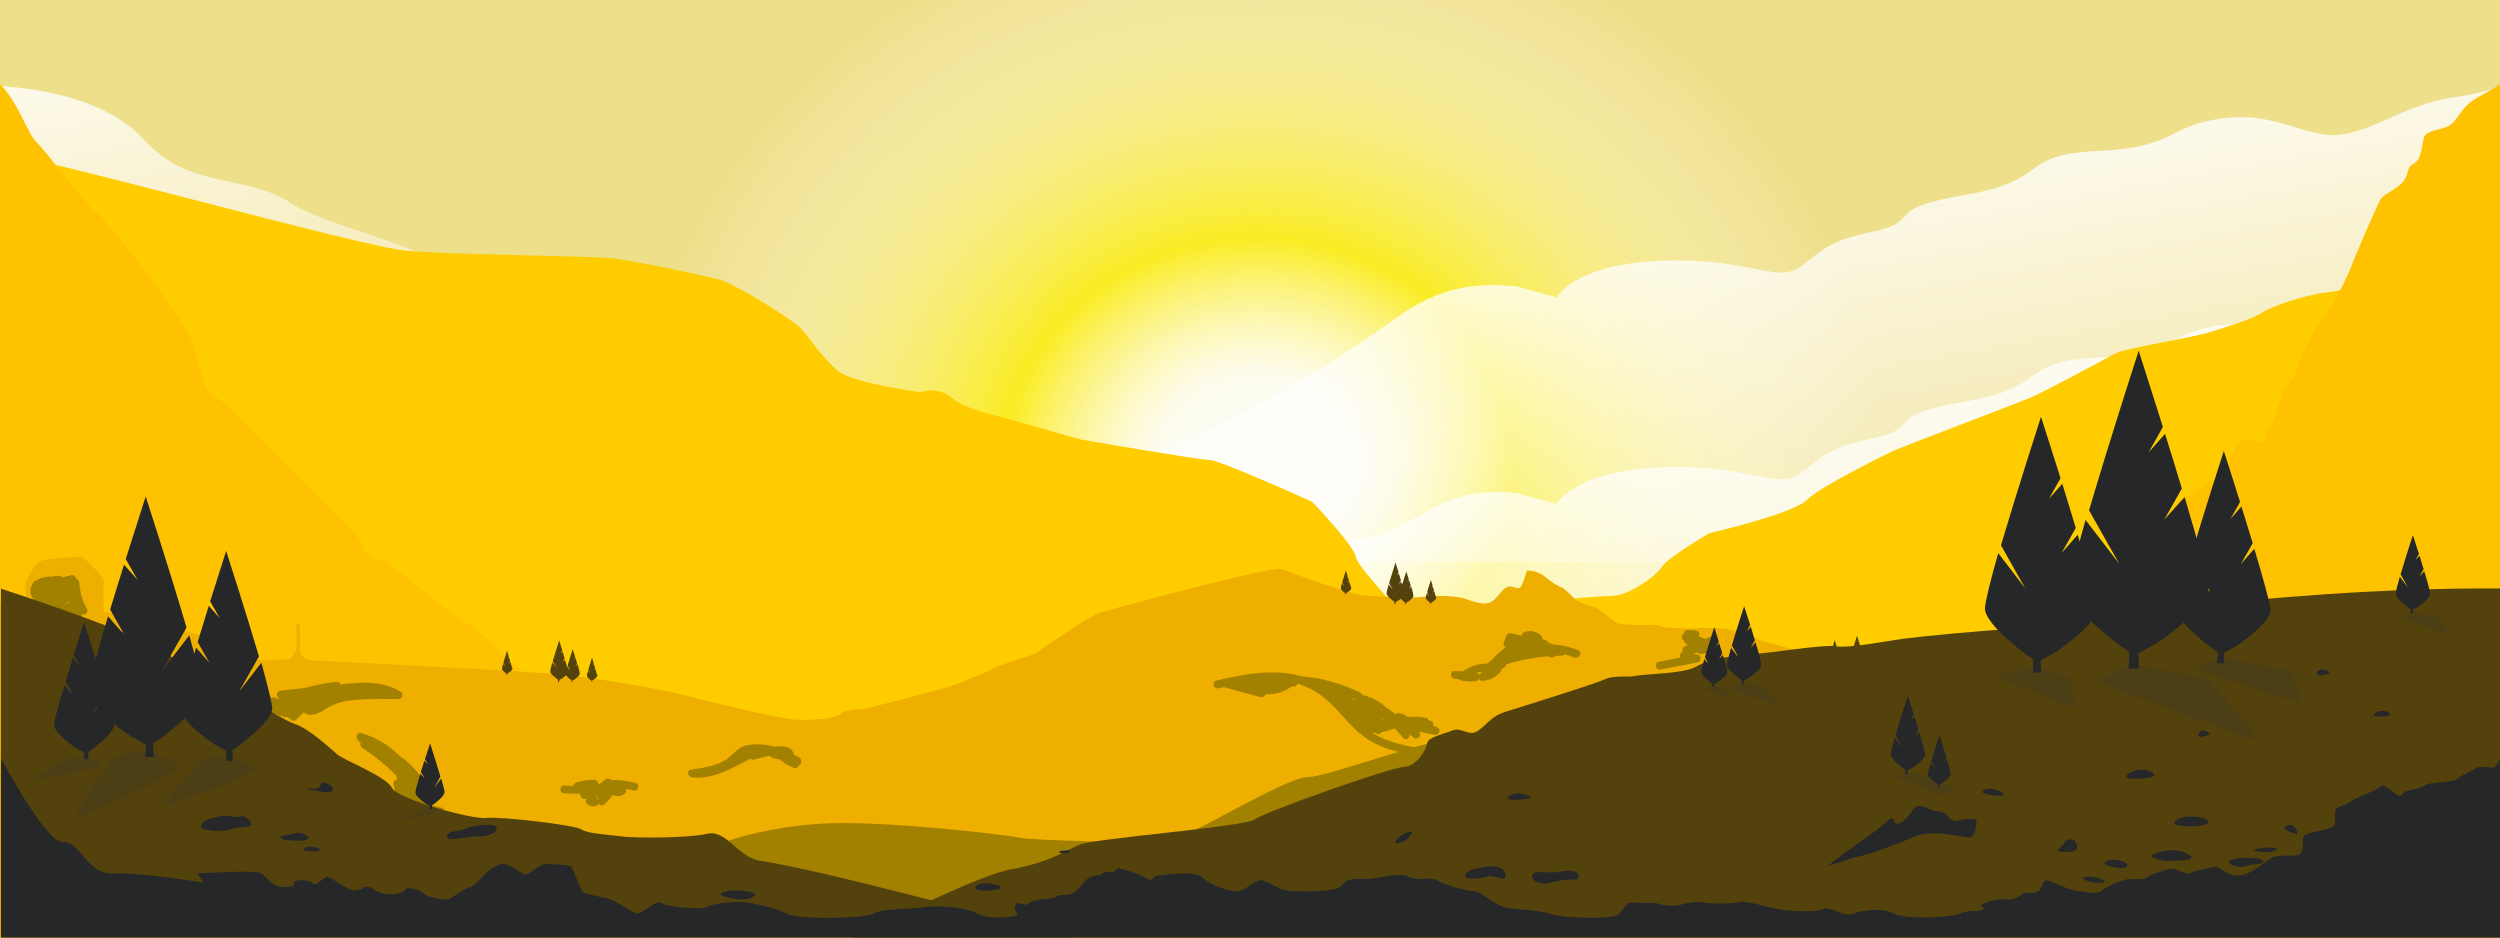 <?xml version="1.0" encoding="utf-8"?>
<!-- Generator: Adobe Illustrator 24.0.2, SVG Export Plug-In . SVG Version: 6.00 Build 0)  -->
<svg version="1.1"
	 id="svg3147" xmlns:cc="http://creativecommons.org/ns#" xmlns:dc="http://purl.org/dc/elements/1.1/" xmlns:inkscape="http://www.inkscape.org/namespaces/inkscape" xmlns:rdf="http://www.w3.org/1999/02/22-rdf-syntax-ns#" xmlns:sodipodi="http://sodipodi.sourceforge.net/DTD/sodipodi-0.dtd" xmlns:svg="http://www.w3.org/2000/svg"
	 xmlns="http://www.w3.org/2000/svg" xmlns:xlink="http://www.w3.org/1999/xlink" x="0px" y="0px" viewBox="0 0 1280 480"
	 style="enable-background:new 0 0 1280 480;" xml:space="preserve">
<style type="text/css">
	.st0{fill:#EEDF8A;}
	.st1{fill:url(#SVGID_1_);}
	.st2{opacity:0.5;fill:url(#SVGID_2_);}
	.st3{fill:url(#SVGID_3_);}
	.st4{opacity:0.8;fill:url(#SVGID_4_);}
	.st5{fill:url(#SVGID_5_);}
	.st6{clip-path:url(#SVGID_7_);}
	.st7{fill:#FFCC00;}
	.st8{fill:#FFC200;}
	.st9{fill:#EEAF00;}
	.st10{fill:#A28000;}
	.st11{fill:#54420D;}
	.st12{clip-path:url(#SVGID_9_);}
	.st13{opacity:0.2;}
	.st14{fill:#313335;}
	.st15{fill:#262729;}
</style>
<g>
	<rect class="st0" width="1280" height="480"/>
	
		<radialGradient id="SVGID_1_" cx="642.111" cy="-132.898" r="328.21" gradientTransform="matrix(0.974 0 0 0.883 18.761 357.421)" gradientUnits="userSpaceOnUse">
		<stop  offset="0.154" style="stop-color:#FFFFFB;stop-opacity:0.9"/>
		<stop  offset="0.179" style="stop-color:#FFFEF1;stop-opacity:0.91"/>
		<stop  offset="0.221" style="stop-color:#FEFCD5;stop-opacity:0.926"/>
		<stop  offset="0.276" style="stop-color:#FDF8A8;stop-opacity:0.948"/>
		<stop  offset="0.342" style="stop-color:#FCF269;stop-opacity:0.974"/>
		<stop  offset="0.408" style="stop-color:#FAEC23"/>
		<stop  offset="0.574" style="stop-color:#FCF268;stop-opacity:0.72"/>
		<stop  offset="0.781" style="stop-color:#FDF9B9;stop-opacity:0.371"/>
		<stop  offset="0.928" style="stop-color:#FFFDEB;stop-opacity:0.122"/>
		<stop  offset="1" style="stop-color:#FFFFFF;stop-opacity:0"/>
	</radialGradient>
	<rect x="0" class="st1" width="1280" height="480"/>
	<g>
		<linearGradient id="SVGID_2_" gradientUnits="userSpaceOnUse" x1="294.775" y1="67.565" x2="379.1" y2="536.974">
			<stop  offset="0" style="stop-color:#F5F5F5"/>
			<stop  offset="0.326" style="stop-color:#FAFAFA;stop-opacity:0.674"/>
			<stop  offset="1" style="stop-color:#FFFFFF;stop-opacity:0"/>
		</linearGradient>
		<path class="st2" d="M655.9,291.4c-22.6-9.7-37.1-27.9-77.7-23.6c-23.6,6.4-23.6,6.4-23.6,6.4s-10.1-19.3-60.8-21.4
			c-50.6-2.1-67.5,12.9-81,4.3c-13.5-8.6-13.5-15-43.9-21.4c-30.4-6.4-3.4-12.9-54-21.4c-50.6-8.6-30.4-23.6-77.7-25.7
			c-47.3-2.1-40.5-15-74.3-19.3c-33.8-4.3-50.6,15-74.3,8.6c-23.6-6.4-33.8-17.2-64.2-21.4c-9.2-1.3-17.5-3.6-24.5-6.1v279.3h539.4
			c29.3-48.6,171.8-46.1,171.8-46.1S684.4,303.5,655.9,291.4z"/>
		<linearGradient id="SVGID_3_" gradientUnits="userSpaceOnUse" x1="844.695" y1="55.178" x2="901.322" y2="370.402">
			<stop  offset="0" style="stop-color:#FFFFFF"/>
			<stop  offset="0.141" style="stop-color:#FFFFFF;stop-opacity:0.859"/>
			<stop  offset="1" style="stop-color:#FFFFFF;stop-opacity:0"/>
		</linearGradient>
		<path class="st3" d="M1280,44.3c-6,2.1-12.8,3.9-20.5,5c-26.5,3.7-35.4,13.1-56,18.7c-20.6,5.6-35.4-11.2-64.8-7.5
			c-29.5,3.7-23.6,15-64.8,16.8c-41.2,1.9-23.6,15-67.8,22.5c-44.2,7.5-20.6,13.1-47.1,18.7c-26.5,5.6-26.5,11.2-38.3,18.7
			c-11.8,7.5-26.5-5.6-70.7-3.7c-44.2,1.9-53,18.7-53,18.7s0,0-20.6-5.6c-35.4-3.7-51.9,9.3-67.8,20.6
			c-125.9,89.6-261.7,107.9-261.7,107.9s82.3,41.8,248.7,12.6H1280V44.3z"/>
		<linearGradient id="SVGID_4_" gradientUnits="userSpaceOnUse" x1="952.014" y1="193.075" x2="1008.641" y2="508.3">
			<stop  offset="0" style="stop-color:#FFFFFF"/>
			<stop  offset="0.141" style="stop-color:#FFFFFF;stop-opacity:0.859"/>
			<stop  offset="1" style="stop-color:#FFFFFF;stop-opacity:0"/>
		</linearGradient>
		<path class="st4" d="M1280,150.1c-6,2.1-12.8,3.9-20.5,5c-26.5,3.7-35.4,13.1-56,18.7c-20.6,5.6-35.4-11.2-64.8-7.5
			c-29.5,3.7-23.6,15-64.8,16.8c-41.2,1.9-23.6,15-67.8,22.5c-44.2,7.5-20.6,13.1-47.1,18.7c-26.5,5.6-26.5,11.2-38.3,18.7
			c-11.8,7.5-26.5-5.6-70.7-3.7c-44.2,1.9-53,18.7-53,18.7s0,0-20.6-5.6c-35.4-3.7-47.1,13.1-67.8,20.6c-20.6,7.5-76.6,7.5-76.6,7.5
			s38,70.6,63.6,113H1280V150.1z"/>
		<linearGradient id="SVGID_5_" gradientUnits="userSpaceOnUse" x1="77.493" y1="-27.694" x2="134.022" y2="286.986">
			<stop  offset="0" style="stop-color:#FFFFFF"/>
			<stop  offset="0.141" style="stop-color:#FFFFFF;stop-opacity:0.859"/>
			<stop  offset="1" style="stop-color:#FFFFFF;stop-opacity:0"/>
		</linearGradient>
		<path class="st5" d="M0,44.2c0,0,49.5,0.8,73.6,27.2s52.2,17,76.2,33.1s117.7,28,89.6,66.3s-34.8,90.1-103,101.1S0,287.7,0,287.7"
			/>
	</g>
</g>
<g>
	<defs>
		<rect id="SVGID_6_" width="1280" height="480"/>
	</defs>
	<clipPath id="SVGID_7_">
		<use xlink:href="#SVGID_6_"  style="overflow:visible;"/>
	</clipPath>
	<g class="st6">
		<path class="st7" d="M1280,480.5V77.9l-56.8,64.9c0,0-24.3,6.2-33.1,7.1c-8.8,0.9-27.8,7.1-31.8,10.1c-4,2.9-19.2,7.8-28.1,10.4
			c-8.9,2.7-42.8,8-47.5,10.7c-4.6,2.7-36.4,19.6-42.6,22.3c-6.2,2.7-67.8,25.9-71.3,27.7c-3.6,1.8-36.6,17.8-43.7,24.9
			c-7.1,7.1-49.9,17-49.9,17s-21.4,12.5-24,16.9c-2.6,4.5-17,15.2-26,15.2c-7.2,0-66.5,4.6-104,12.4c-5.3-5.4-26.3-27.4-27.1-32.5
			c-0.9-5.8-22.3-28.1-22.3-28.1s-47.3-21.4-52.6-21.4s-66-10.5-66-10.5L512,213.3c0,0-17.5-3.6-24.7-9.6
			c-7.1-6.1-16.1-2.9-16.1-2.9s-33.9-4.5-41.9-10.7c-8-6.3-15.2-17.8-19.6-22.3c-4.5-4.5-33-22.3-41.3-24.6
			c-8.3-2.3-46.1-10.2-56.1-11.1c-9.9-0.9-80.1-1.8-103.3-3.6C185.9,126.8,15.6,78.6,0,78.8v401.7H1280z"/>
		<g>
			<path class="st8" d="M0,349.7h272.9c0,0-26.8-27.1-33.4-30.5c-6.7-3.5-21.8-16.1-27.6-20.7c-5.8-4.6-14.3-12.1-17.8-12.1
				s-8.5-2.9-7.6-6.3c0.9-3.5-47.7-49.5-51.7-53.5c-4-4-20.1-21.9-25.9-24.2c-5.8-2.3-5.8-18.4-12.5-31.7
				c-6.7-13.2-40.6-57-47.7-62.7c-7.1-5.8-24.5-29.9-29.9-35.1C14,68.3,9,51.8,0,43.1V349.7z"/>
			<path class="st8" d="M1280,43c-6.4,4.6-11,6-15.6,9.7c-4.9,4-7.1,10.3-11.1,12c-4,1.8-9.8,2.2-11.6,4.5c-1.8,2.2-1.3,12-5.4,14.3
				c-4,2.2-2.7,3.6-4.9,8c-2.2,4.5-10.7,7.6-12.4,10.3s-13.9,30.8-15.2,34.8c-1.3,4-11.1,23.6-16.1,29c-4.9,5.4-11.1,21-12,25
				s-5.8,6.2-6.6,10.3c-0.8,4-3.2,6.7-3.8,10.3c-0.6,3.6-5.2,9.8-5.9,13.8c-0.7,4-5.5-0.4-9.9,0c-4.4,0.4-7.2,8.5-8.8,13.4
				c-1.6,4.9-18,13.8-22.9,16.9c-4.9,3.1-11.1,12.9-11.1,12.9l-11,12c0,0-8.6,3.6-11.8,8.5c-3.1,4.9-15.6,14.7-23.6,17.8
				c-8,3.1-27.2,23.6-34.3,30.3c-7.1,6.7-34.8,21.8-49.5,28.5l303.6-24.1V43z"/>
		</g>
		<g>
			<path class="st9" d="M1006.7,358.2c0,0-97.4-28.5-100.1-28.8c-2.7-0.2-20.3-7.4-23.4-7.6c-3.1-0.2-12.7-0.4-14.7-0.2
				c-2,0.2-12.9,0.2-16.3-0.4c-3.3-0.7-4-1.8-6.2-1.3c-2.2,0.4-16.5,0-18.1-0.9c-1.6-0.9-8.7-6.9-10.3-7.6s-9.4-2.9-10.7-4.2
				s-6.2-6.2-7.4-6.5c-1.1-0.2-4.7-2.2-8.7-5.6c-4-3.3-9.1-2.9-9.1-2.9s-1.8,6.9-3.3,8.5c-1.6,1.6-4.2-1.6-7.1,0
				c-2.9,1.6-5.1,6.5-8.5,7.8c-3.3,1.3-7.8-0.2-12.9-2c-5.1-1.8-18.9-1.6-21.8-0.9c-2.9,0.7-22.3,0-30.5-0.9
				c-8.2-0.9-36.6-11.4-41-13.4c-4.5-2-86.9,20.5-92.7,22.1c-5.8,1.6-29.9,18.5-33.2,20.7c-3.3,2.2-19.2,6.2-21.6,7.8
				c-2.5,1.6-12.5,5.6-18.3,8c-5.8,2.5-44.1,12-46.8,12.7c-2.7,0.7-10.9,0.4-13.2,2.7c-2.2,2.2-9.8,3.3-20.5,3.3
				c-10.7,0-48.6-9.8-60-12.7c-11.4-2.9-46.6-9.4-69.6-11.1c-23-1.8-120.3-6.7-121.6-6.7c-1.3,0-5.6-2.2-5.6-4.6
				c0-2.5,0-14.3,0-14.3l-1.8,0.2c0,0,0.4,11.1,0,13c-0.4,1.9-3.6,5.2-3.6,5.2s-14.7,0.9-22.3,0c-9.8-11.6-37.9-16.1-44.1-16.5
				c-3.6-1.8-28.5-8-28.5-8s-0.5-12.5,0-15.2c0.4-2.7-11.1-12.9-11.1-12.9s-17.8,0.9-21.2,2.2c-3.4,1.3-7.9,11.1-7.9,11.1v7.2
				L0,308.4v172.1h1280V308C1221.1,342.7,1006.7,358.2,1006.7,358.2z"/>
			<g>
				<path class="st10" d="M40.6,298.3c-0.1-0.9-0.8-1.9-1.7-2c-0.1-1.1-1.1-2.1-2.5-1.8c-1.6,0.4-3.1,0.8-4.7,1.1
					c-0.4-0.5-0.9-0.8-1.5-0.8c-1.3,0-2.5,0.2-3.7,0.5c-0.2,0-0.3-0.1-0.5-0.1c-2,0-3.8,0.3-5.5,1c-0.6,0.2-1.2,0.5-1.7,0.8
					c-0.4,0.2-0.8,0.4-1.1,0.6c-0.4,0.3-0.7,0.6-0.8,1c-0.4,0.5-0.7,1-0.9,1.6c-0.9,2.3-0.5,4.9,1.2,6.5c-0.4,0.2-0.7,0.6-0.8,1.1
					c-0.3,1.2-0.6,2.4-0.9,3.6c-0.5,2.1,2.6,3.6,3.7,1.5c0.1-0.4,0.3-0.7,0.5-0.9c2.2,1.5,4.7,2.6,7.3,3.2c0.2,0.2,0.4,0.3,0.6,0.5
					c3.5,1.8,7,2.8,10.8,3.3c0.7,0.1,1.5-0.5,1.8-1.2c0.6-0.3,1.1-0.8,1.3-1.4c0.4-0.5,0.6-1.2,0.4-1.9c1.8,0.8,3.4-1.1,2.6-2.8
					C42.1,307.5,40.9,303.1,40.6,298.3z M28.3,308.3c0-0.1,0-0.1,0-0.2c0.2,0.1,0.3,0.2,0.5,0.2C28.7,308.3,28.5,308.3,28.3,308.3z
					 M34.7,308.7c-0.4,0.3-0.9,0.5-1.3,0.6c0-0.1,0-0.2,0.1-0.4c0.7,0,1.4-0.4,1.7-1.4c0-0.1,0-0.1,0-0.2c0,0.3,0,0.5,0.1,0.8
					c0,0.1,0.1,0.2,0.1,0.4C35.1,308.5,34.9,308.6,34.7,308.7z"/>
				<path class="st10" d="M204.1,357.9c2,0,2.7-2.7,1-3.7c-7.8-4.9-16.7-5.1-25.6-4.3c-1.8,0.2-3.5,0.3-5.3,0.5
					c-0.2-0.8-0.8-1.4-1.8-1.3c-5.7,0.6-11.2,1.7-16.6,3.2c-4,0.4-8.1,0.9-12.1,1.3c-2.4,0.2-2.6,3.7-0.5,4c0,0.1,0,0.1,0,0.2
					c-0.8,0.1-1.6,0-2.3-0.5c-0.5-0.4-1.2-0.4-1.7-0.1c-0.5-0.3-1-0.6-1.5-0.9c-0.6-0.3-1.3-0.3-1.9,0c-1,0-1.9,0.9-2,2
					c-0.1,0.6-0.1,1.1-0.2,1.7c-0.2,1.6,1.7,2.3,2.9,1.7c0,0,0.1,0.1,0.1,0.1c-0.3,1,0.2,2.3,1.3,2.7c1.8,0.7,3.5,1.3,5.3,2
					c0.5,0.2,0.9,0.2,1.3,0c0.6,0.7,1.6,0.8,2.4,0.4c0.3,0.7,0.9,1,1.6,1c0.6,1.1,2.1,1.6,3.2,0.6c1.3-1.3,2.6-2.6,3.9-3.9
					c2.4,2.6,6.9,1.1,10-0.9c6.2-4.1,11.1-5.1,18.4-5.5C190.5,357.8,197.3,357.8,204.1,357.9z M167.2,357.5
					C167.2,357.5,167.2,357.5,167.2,357.5c0.1-0.1,0.1-0.1,0.1-0.1C167.3,357.5,167.2,357.5,167.2,357.5z"/>
				<path class="st10" d="M735.6,372.2c-0.6-0.2-1.2-0.4-1.9-0.6c0.4-1,0.1-2.3-1.2-2.6c-0.4-0.1-0.7-0.2-1.1-0.2
					c-0.1-0.6-0.6-1.2-1.4-1.3c-2.6-0.5-5-0.7-7.5-0.4c-0.8-0.1-1.7-0.2-2.5-0.4c-0.3-0.4-0.7-0.7-1.1-0.9c-2.4-0.9-2.4-0.8-4.8-0.3
					c-0.1-0.2-0.3-0.5-0.6-0.6c-1.4-1-2.8-2-4.2-2.9c-0.1-0.2-0.3-0.4-0.5-0.6c-2.1-1.7-4.1-3-6.5-4.1c-0.3-0.1-0.7-0.2-1-0.2
					c-0.5-0.2-1-0.5-1.5-0.7c0,0,0,0-0.1,0c0,0,0,0,0,0c-0.2-0.1-0.3-0.1-0.5-0.2c-0.4-0.2-0.8-0.2-1.2-0.1c-0.3-0.4-0.6-0.7-1-0.8
					c-0.2-0.3-0.4-0.6-0.8-0.8c-7-3.4-14.4-5.8-21.8-7.2c-0.3-0.1-0.6-0.1-0.8-0.1c-2.4-0.4-4.8-0.7-7.2-0.9
					c-13.9-4.1-29.6-1.2-43.7,2.2c-2.5,0.6-1.4,4.5,1.1,3.9c0.9-0.2,1.8-0.4,2.7-0.6c0.1,0.1,0.2,0.1,0.4,0.1
					c6.2,1.7,12.3,3.4,18.5,5c1.2,0.3,2.1-0.4,2.4-1.3c0.9,0,1.7-0.1,2.6-0.2c3.6-0.2,6.8-1.2,10-3.3c0.2-0.1,0.3-0.2,0.5-0.4
					c0.6-0.1,1.3-0.2,1.9-0.3c0.8-0.1,1.2-0.6,1.4-1.2c0.3,0,0.7,0,1,0.1c7.8,2.5,14.1,7.3,19.9,13.8c3.3,3.7,6.5,7.3,10.1,10.5
					c0.2,0.4,0.6,0.8,1.1,0.9c2.6,2.2,5.4,4.1,8.6,5.6c6.8,3.2,14.1,4.8,21.5,6c1.7,1,3.1,1.1,5.3,0.7c1.9-0.3,1.9-3.6,0-3.9
					c-0.9-0.1-1.7-0.3-2.6-0.4c-0.5-0.1-1-0.3-1.5-0.4c-0.7-0.5-1.3-0.5-1.8-0.2c-8-1.4-16.1-3.3-23.1-7.6c0.5,0,1-0.1,1.6-0.1
					c0.8,1,2.5,0.7,3.2-0.3c0.1,0,0.1-0.1,0.2-0.1c2.2-0.4,4.3-1,6.4-1.9c1.5,1.6,2.9,3.2,4.3,4.9c1.3,1.6,3.5,0,3.4-1.7
					c0.6,0.5,1.3,0.9,1.9,1.5c2,1.6,4.7-1,2.8-2.8c-0.1-0.1-0.2-0.2-0.3-0.3c2.9,0.7,5.7,1.2,8.7,1.7
					C737,376.5,738.1,373,735.6,372.2z M693.8,358.3c-0.3-0.2-0.7-0.2-1.1-0.2c0-0.2-0.1-0.3-0.1-0.5c0.4,0.1,0.9,0.2,1.3,0.4
					C693.8,358.1,693.8,358.2,693.8,358.3z M708.2,368.7c-0.1,0.1-0.3,0.1-0.4,0.2c0-0.2,0-0.4,0-0.6c0.3,0.1,0.6,0.1,0.9,0.1
					c0,0,0.1,0.1,0.1,0.1C708.7,368.6,708.4,368.6,708.2,368.7z"/>
				<path class="st10" d="M808.2,333c-4-1.8-8.4-2.6-13-3.1c-0.8-0.3-1.6-0.5-2.4-0.7c-0.2-0.6-0.6-1.1-1.3-1.4
					c-0.7-0.3-1.4-0.5-2-0.6c0.2-0.8-0.2-1.7-0.9-2.2c-2.6-1.9-4.8-2.3-7.9-1.5c-0.8,0.2-1.5,1.1-1.5,1.9c0,0,0,0.1,0,0.1
					c-1.9-0.4-3.7-0.9-5.6-1.3c-1.2-0.2-2.2,0.6-2.5,1.6c-0.1,0.1-0.2,0.3-0.2,0.5c-0.3,1-0.7,1.9-1,2.9c-0.3,1,0.2,1.8,1,2.2
					c-1.8,1.4-3.5,2.8-5.2,4.3c-0.3,0.3-0.5,0.7-0.6,1c-1.1,0.9-2.2,1.8-3.3,2.8c-0.1,0.1-0.1,0.1-0.1,0.2c-4.6,0-8.9,1.3-12.8,4.1
					c-1.3-0.1-2.6-0.3-4-0.3c-2.6-0.2-2.6,3.8,0,4c0.7,0,1.4,0.1,2.1,0.2c0.3,0.4,0.6,0.6,1,0.7c2.6,0.5,4.8,0.7,7.5,0.4
					c0.8-0.1,1.4-0.6,1.7-1.3c0.3,0.7,0.9,1.2,1.7,1.1c4-0.3,6.8-1.6,9.4-4.7c0.4-0.5,0.6-1,0.5-1.6c0.3-0.1,0.6-0.2,0.9-0.3
					c1-0.3,1.4-1.1,1.4-1.8c6.9-2.2,14-3.6,21.2-4.2c0.6,0.2,1.2,0.4,1.8,0.6c1,0.3,1.7-0.2,2.2-0.8c1.1,0,2.2-0.1,3.3-0.1
					c0.7,0,1.2-0.3,1.5-0.7c1.6,0.4,3.2,0.9,4.6,1.6C808.5,337.6,810.5,334.1,808.2,333z M757.8,345.1c-0.1,0.1-0.2,0.3-0.3,0.4
					c-0.2-0.4-0.6-0.7-1.2-0.8c-0.2,0-0.3-0.1-0.5-0.1c1-0.4,2.1-0.6,3.1-0.8C758.5,344.3,758.1,344.7,757.8,345.1z M781.7,333.4
					C781.7,333.4,781.7,333.4,781.7,333.4c0.1-0.1,0.1-0.2,0.2-0.3c0.4,0,0.8,0,1.2,0.1C782.7,333.3,782.2,333.3,781.7,333.4z"/>
				<path class="st10" d="M877.1,329.7c1.4-1.3,0-4.1-2-3.4c-0.7,0.3-1.4,0.6-2.2,0.8c-1-0.5-1.9-0.8-2.9-1.1
					c-0.1-0.1-0.1-0.2-0.2-0.2c0.7-1.3-0.2-2.9-1.7-3c-1.3-0.1-2.6-0.1-3.9-0.2c-1.2-0.1-1.9,0.8-1.9,1.7c-0.1,0-0.1,0.1-0.2,0.1
					c-1.1,0.7-1.5,2.8,0,3.5c0.1,0.3,0.2,0.6,0.4,0.9c0.5,0.6,1,1.1,1.5,1.6c-0.5,0.2-1,0.5-1.6,0.7c-1,0.5-1.2,1.6-0.8,2.5
					c-0.3,0.2-0.6,0.5-0.9,0.7c-0.7,0.6-0.7,1.7-0.3,2.4c-3.7,0.7-7.4,1.5-11.2,2.2c-2.5,0.5-1.5,4.4,1.1,3.9
					c6.3-1.2,12.6-2.5,19-3.7c1.9-0.4,1.9-3.5,0-3.9c-0.7-0.2-1.5-0.3-2.2-0.5c0.6-0.3,1.1-0.5,1.7-0.8c0.4,0.5,0.9,0.9,1.6,0.9
					c2.6,0.1,4.3-0.6,6-2.5c0.7-0.8,0.7-1.8,0.2-2.6C876.9,329.9,877,329.8,877.1,329.7z"/>
				<path class="st10" d="M407.7,387.1c-0.4-0.3-0.9-0.5-1.3-0.8c0-0.2,0-0.5-0.1-0.7c-1.3-3.4-5.3-3.9-9.7-3.3
					c-4.9-1.3-10.1-1.7-14.9-0.5c-4.5,1.1-6.8,5.4-10.7,7.6c-5.2,3-11.5,3.8-17.3,4.7c-2.4,0.4-1.5,3.7,0.5,3.9
					c10.5,1.3,20.8-4.7,30.1-9.6c0.5,0.4,1.1,0.7,1.8,0.5c0.8-0.2,4.6-1.3,8.3-2c0.2,0.6,0.6,1.1,1.4,1.3c1.1,0.3,2.2,0.4,3.2,0.5
					c0.3,0.5,0.8,0.9,1.6,0.9c0,0,0.1,0,0.1,0c0.2,0.6,0.6,1.1,1.3,1.4c1.2,0.6,2.5,1.2,3.7,1.8c1.3,1.1,2.9,0.4,3.3-1
					c1-0.4,1.8-1.8,1.1-2.9C409.3,387.7,408.8,387.3,407.7,387.1z"/>
				<path class="st10" d="M225.9,413.5c-2.1-0.4-4.7-0.9-6.8-2c0.2-0.5,0.1-1-0.2-1.5c-1.3-1.9-2.7-3.7-4.1-5.5
					c0-0.6-0.1-1.2-0.1-1.8c0-0.8-0.5-1.4-1.1-1.7c0.3-0.3,0.7-0.6,1.1-0.9c0.9-0.5,1.4-1.9,0.7-2.7c-3.1-4.1-6.6-7.5-10.7-10.3
					c-5.6-5.6-12.1-9.5-19.7-11.8c-2-0.6-3.2,1.9-2,3.4c0.6,0.6,1.1,1.2,1.7,1.7c-0.4,0.8-0.2,1.9,0.8,2.5
					c6.2,4.1,11.9,8.7,17.1,13.9c0.3,0.8,0.6,1.6,0.8,2.4c-1.1,0-2.2,1-1.9,2.5c0.4,1.9,0.8,3.7,1.2,5.6c0.2,0.7,0.7,1.2,1.3,1.3
					c0,0.6,0,1.3,0,1.9c-0.2,1.5,0.9,2.9,2.5,2.5c0.4,0.7,0.8,1.4,1.3,2c0.7,2.6,4.2,1.4,3.9-1.1c-0.1-0.5-0.2-0.9-0.3-1.3
					c0.3-0.2,0.5-0.5,0.6-0.9c0.1,0.2,0.1,0.4,0.2,0.5c0.4,1.2,1.9,1.8,2.9,1.2c2.5,2.2,6.2,3.3,9.6,3.9
					C227.4,417.8,228.5,413.9,225.9,413.5z M208,402.4c0,0,0-0.1,0-0.1C208,402.3,208,402.3,208,402.4
					C208,402.4,208,402.4,208,402.4L208,402.4C208,402.4,208,402.4,208,402.4z M210.8,399.5C210.8,399.5,210.8,399.5,210.8,399.5
					C210.8,399.5,210.9,399.5,210.8,399.5C210.9,399.5,210.8,399.5,210.8,399.5z"/>
				<path class="st10" d="M325.4,400.9c-4.1-1.1-8.2-1.6-12.5-1.6c-0.1,0-0.2,0-0.3,0c-0.6-0.7-1.5-1-2.4-0.4c-1.3,1-2.7,2-4,3
					c0.3-1.1-0.3-2.6-1.9-2.6c-3.2-0.1-6.3,0.4-9.4,1.4c-0.9,0.3-1.3,1-1.4,1.7c-1.5,0-3.1-0.1-4.6-0.2c-2.6-0.1-2.6,3.9,0,4
					c2.7,0.1,5.5,0.2,8.2,0.2c-0.2,1.1,0.6,2.6,2,2.6c0.4,0,0.8,0,1.1,0.1c-0.4,0.8-0.5,1.8,0.3,2.5c1.4,1.1,2.8,1.5,4.5,1.1
					c0.7-0.2,1.1-0.7,1.3-1.3c0.6,1,1.9,1.4,3.1,0.4c1.7-1.5,3.1-3.1,4.4-4.9c1.7,1,3.9,1.1,6-0.5c0.7-0.5,1.1-1.6,0.8-2.5
					c1.3,0.2,2.6,0.5,3.8,0.8C326.8,405.5,327.9,401.6,325.4,400.9z M306.1,409.5C306.1,409.5,306.1,409.5,306.1,409.5
					c-0.2-0.7-0.4-1.4-0.8-2c0.1-0.1,0.2-0.2,0.3-0.3c0.1,0.1,0.1,0.1,0.2,0.2c-0.1,0.6,0.1,1.1,0.5,1.5
					C306.3,409,306.2,409.2,306.1,409.5z"/>
			</g>
			<g>
				<path class="st11" d="M289.2,337.7l-1.3,1.5l1.2-2.1c-0.4-1.2-0.8-2.5-1.1-3.6l-1.1,1.2l1-1.7c-0.9-2.8-1.6-5.1-1.6-5.1
					s-1.9,6-3.3,10.6l2,3.5l-2.2-2.9c-0.6,2.1-1.1,4.1-1.1,4.6c0,1.4,3.5,3.9,3.5,3.9l0.5,0.4l0,1.1h0.7l0-1l1.2-0.6
					c0,0,3.4-2.3,3.4-3.6C290.8,343.1,290.1,340.6,289.2,337.7z"/>
				<path class="st11" d="M295.7,340l-1.1,1.2l0.9-1.6c-0.3-1-0.6-2-0.9-2.9l-0.9,1l0.8-1.3c-0.7-2.2-1.3-4-1.3-4s-1.5,4.7-2.6,8.4
					l1.6,2.8l-1.8-2.3c-0.5,1.7-0.9,3.2-0.9,3.6c0,1.1,2.7,3.1,2.7,3.1l0.4,0.3l0,0.9h0.5l0-0.8l1-0.5c0,0,2.7-1.8,2.7-2.9
					C296.9,344.4,296.4,342.3,295.7,340z"/>
				<path class="st11" d="M304.8,342.4l-0.8,0.9l0.7-1.2c-0.2-0.7-0.4-1.4-0.7-2.1l-0.6,0.7l0.6-1c-0.5-1.6-0.9-3-0.9-3
					s-1.1,3.5-1.9,6.2l1.2,2.1l-1.3-1.7c-0.4,1.2-0.6,2.4-0.6,2.7c0,0.8,2,2.2,2,2.2l0.3,0.2l0,0.6h0.4l0-0.6l0.7-0.4
					c0,0,2-1.3,2-2.1C305.7,345.6,305.3,344.1,304.8,342.4z"/>
				<path class="st11" d="M261.3,338.9l-0.8,0.9l0.7-1.2c-0.2-0.7-0.4-1.4-0.7-2.1l-0.6,0.7l0.6-1c-0.5-1.6-0.9-3-0.9-3
					s-1.1,3.5-1.9,6.2l1.2,2.1l-1.3-1.7c-0.4,1.2-0.6,2.4-0.6,2.7c0,0.8,2,2.2,2,2.2l0.3,0.2l0,0.6h0.4l0-0.6l0.7-0.4
					c0,0,2-1.3,2-2.1C262.2,342.1,261.8,340.6,261.3,338.9z"/>
				<path class="st11" d="M717.4,297.8l-1.3,1.5l1.2-2.1c-0.4-1.2-0.8-2.5-1.1-3.6l-1.1,1.2l1-1.7c-0.9-2.8-1.6-5.1-1.6-5.1
					s-1.9,6-3.3,10.6l2,3.5l-2.2-2.9c-0.6,2.1-1.1,4.1-1.1,4.6c0,1.4,3.5,3.9,3.5,3.9l0.5,0.4l0,1.1h0.7l0-1l1.2-0.6
					c0,0,3.4-2.3,3.4-3.6C719,303.3,718.3,300.7,717.4,297.8z"/>
				<path class="st11" d="M722.5,300.2l-1.1,1.2l0.9-1.6c-0.3-1-0.6-2-0.9-2.9l-0.9,1l0.8-1.3c-0.7-2.2-1.3-4-1.3-4
					s-1.5,4.7-2.6,8.4l1.6,2.8l-1.8-2.3c-0.5,1.7-0.9,3.2-0.9,3.6c0,1.1,2.7,3.1,2.7,3.1l0.4,0.3l0,0.9h0.5l0-0.8l1-0.5
					c0,0,2.7-1.8,2.7-2.9C723.8,304.5,723.2,302.5,722.5,300.2z"/>
				<path class="st11" d="M734.3,302.6l-0.8,0.9l0.7-1.2c-0.2-0.7-0.4-1.4-0.7-2.1l-0.6,0.7l0.6-1c-0.5-1.6-0.9-3-0.9-3
					s-1.1,3.5-1.9,6.2l1.2,2.1l-1.3-1.7c-0.4,1.2-0.6,2.4-0.6,2.7c0,0.8,2,2.2,2,2.2l0.3,0.2l0,0.6h0.4l0-0.6l0.7-0.4
					c0,0,2-1.3,2-2.1C735.2,305.8,734.8,304.3,734.3,302.6z"/>
				<path class="st11" d="M953.7,335.3l-1.3,1.5l1.2-2.1c-0.4-1.2-0.8-2.5-1.1-3.6l-1.1,1.2l1-1.7c-0.9-2.8-1.6-5.1-1.6-5.1
					s-1.9,6-3.3,10.6l2,3.5l-2.2-2.9c-0.6,2.1-1.1,4.1-1.1,4.6c0,1.4,3.5,3.9,3.5,3.9l0.5,0.4l0,1.1h0.7l0-1l1.2-0.6
					c0,0,3.4-2.3,3.4-3.6C955.2,340.8,954.5,338.2,953.7,335.3z"/>
				<path class="st11" d="M960.1,337.7l-1.1,1.2l0.9-1.6c-0.3-1-0.6-2-0.9-2.9l-0.9,1l0.8-1.3c-0.7-2.2-1.3-4-1.3-4
					s-1.5,4.7-2.6,8.4l1.6,2.8l-1.8-2.3c-0.5,1.7-0.9,3.2-0.9,3.6c0,1.1,2.7,3.1,2.7,3.1l0.4,0.3l0,0.9h0.5l0-0.8l1-0.5
					c0,0,2.7-1.8,2.7-2.9C961.3,342,960.8,340,960.1,337.7z"/>
				<path class="st11" d="M941.1,333.4l-0.8,0.9l0.7-1.2c-0.2-0.7-0.4-1.4-0.7-2.1l-0.6,0.7l0.6-1c-0.5-1.6-0.9-3-0.9-3
					s-1.1,3.5-1.9,6.2l1.2,2.1l-1.3-1.7c-0.4,1.2-0.6,2.4-0.6,2.7c0,0.8,2,2.2,2,2.2l0.3,0.2l0,0.6h0.4l0-0.6l0.7-0.4
					c0,0,2-1.3,2-2.1C942,336.6,941.6,335.1,941.1,333.4z"/>
				<path class="st11" d="M690.8,297.7l-0.8,0.9l0.7-1.2c-0.2-0.7-0.4-1.4-0.7-2.1l-0.6,0.7l0.6-1c-0.5-1.6-0.9-3-0.9-3
					s-1.1,3.5-1.9,6.2l1.2,2.1l-1.3-1.7c-0.4,1.2-0.6,2.4-0.6,2.7c0,0.8,2,2.2,2,2.2l0.3,0.2l0,0.6h0.4l0-0.6l0.7-0.4
					c0,0,2-1.3,2-2.1C691.8,300.9,691.3,299.4,690.8,297.7z"/>
			</g>
			<path class="st10" d="M1280,480.5L1280,480.5c-46.5-65.1-117.5-108.4-196.7-120c-34.4-5.1-49.5-10.8-54.3-10.8
				c-8.9,0-47.7,3.1-55.6,4c-7.9,0.9-27.3,4-34,3.1c-3.1-0.4-11,0.2-19.1,1c-3.1,0.3-7,0.7-11.4,1.2c-4.8,0.5-8.7,0.9-10.5,0.9
				c-4.9,0-19.3,1.6-27,4c-13.2,1.8-27.5,3.8-41.3,5.6c-3.1,0-6.2,0.1-8.9,1.2c0,0,0,0,0,0c-28.3,3.7-53.2,6.4-61.2,5.4
				c-18.7-2.3-79,21.8-90.6,21.8c-11.6,0.1-63.5,32.8-72.9,33.3s-69.1-0.9-74.6-2.3c-5.5-1.4-72.5-9.3-102.8-7.1
				c-24.8,1.8-41.3,7-46.5,8.8c4.6,3.7,9.3,8.9,15.7,9.9c7.6,1.3,24.5,3.7,93.2,21.7c-14.7,5.5-31.2,12.2-46.1,18.3H1280z"/>
		</g>
	</g>
</g>
<g>
	<defs>
		<rect id="SVGID_8_" width="1280" height="480"/>
	</defs>
	<clipPath id="SVGID_9_">
		<use xlink:href="#SVGID_8_"  style="overflow:visible;"/>
	</clipPath>
	<g class="st12">
		<path class="st11" d="M1280.5,480.5V301.3c-121.7-0.8-242.6,20.9-251,20.9c-8.9,0-47.7,3.8-55.6,4.9c-7.9,1.1-27.3,4.9-34,3.8
			c-6.7-1.1-35.2,3.8-41,3.8c-5.8,0-24.5,2.7-30.3,6.5c-5.8,3.8-26.3,3.8-30.8,4.8c-4.5,1-11.1-0.5-16.1,1.8
			c-4.9,2.3-43.7,14.4-50.8,16.6c-7.1,2.2-9,5.9-13.9,9.6c-4.9,3.6-8.5-2-13.4,0c-4.9,2-12.5,3.4-12.9,6.6
			c-0.4,3.2-5.4,11.9-12.1,12.1s-71.2,23-76.1,26.8s-81.6,9.7-89.6,12.9c-8,3.2-13.8,8.7-35.7,12.8c-14,2.6-51.2,20.5-81.4,35.5
			H1280.5z"/>
		<path class="st11" d="M362.1,426.9c-9.8,2.3-37.5,2.2-43.2,1.4c-5.8-0.8-18.3-1.4-21.4-3.7c-3.1-2.2-41.9-6.7-48.6-5.8
			c-6.7,0.9-45-9.4-48.2-15.4c-3.1-6-24.5-14.1-28.1-17.2c-3.6-3.1-14.7-13.4-21.8-15.6c-7.1-2.2-37.5-22.3-41.5-23.6
			c-4-1.3-17.8-8.5-32.1-16.6c-13.7-7.8-57.5-22.7-76.7-29v179.1h549.7c-127.1-34.7-151.6-38.3-161.3-39.9
			C377.7,438.8,371.9,424.6,362.1,426.9z"/>
		<g>
			<g>
				<g class="st13">
					<path class="st14" d="M872.4,351.9l5.5-1.1c0.1,0,0.1,0,0.2,0l5.1,1.3c0.1,0,0.2,0.1,0.3,0.3l1.1,4.5c0.1,0.3-0.2,0.5-0.5,0.4
						l-11.7-4.7C872,352.4,872,351.9,872.4,351.9z"/>
					<path class="st14" d="M887.2,351.5l4.5-2c0.1,0,0.2,0,0.2,0l11.9,2.4c0.2,0.1,0.3,0.2,0.4,0.5l7.1,8.4c0.1,0.5-0.3,1-0.7,0.8
						l-23.5-8.7C886.6,352.5,886.7,351.6,887.2,351.5z"/>
				</g>
				<g class="st13">
					<path class="st14" d="M987.4,401.4l5.5-1.1c0.1,0,0.1,0,0.2,0l5.1,1.3c0.1,0,0.2,0.1,0.3,0.3l1.1,4.5c0.1,0.3-0.2,0.5-0.5,0.4
						l-11.7-4.7C987,401.9,987.1,401.4,987.4,401.4z"/>
					<path class="st14" d="M971.5,397l4.5-2c0.1,0,0.2,0,0.2,0l11.9,2.4c0.2,0.1,0.3,0.2,0.4,0.5l7.1,8.4c0.1,0.5-0.3,1-0.7,0.8
						l-23.5-8.7C970.9,398,971,397.1,971.5,397z"/>
				</g>
				<g class="st13">
					<path class="st14" d="M1231,315.4l4.5-2c0.1,0,0.2,0,0.2,0l11.9,2.4c0.2,0.1,0.3,0.2,0.4,0.5l7.1,8.4c0.1,0.5-0.3,1-0.7,0.8
						l-23.5-8.7C1230.4,316.4,1230.4,315.5,1231,315.4z"/>
				</g>
				<g class="st13">
					<path class="st14" d="M1024.1,345.3l17.6-3.5c0.2,0,0.3,0,0.5,0l16.3,4.1c0.4,0.1,0.7,0.4,0.8,0.8l3.6,14.4
						c0.2,0.9-0.7,1.6-1.5,1.3l-37.5-15C1022.9,347,1023,345.5,1024.1,345.3z"/>
					<path class="st14" d="M1126.3,341.3l10.1-4.9c0.3,0,0.5,0,0.8,0l34.8,6.8c0.6,0.1,1.1,0.4,1.3,0.8l5.6,14.4
						c0.3,0.9-1,1.6-2.3,1.3l-50.5-16.3C1124.4,343,1124.6,341.5,1126.3,341.3z"/>
					<path class="st14" d="M1077.3,346.7l14.4-6.6c0.3-0.1,0.5-0.1,0.8,0l38.2,7.6c0.6,0.2,1.1,0.8,1.3,1.5l22.8,26.9
						c0.3,1.6-1,3.1-2.3,2.4l-75.4-28C1075.4,349.9,1075.6,347.1,1077.3,346.7z"/>
				</g>
			</g>
			<g class="st13">
				<path class="st14" d="M220.5,413.7c0,0-3.7,0.2-4.1,0.6c-0.4,0.3-8.1,3.5-8,5.4c0.4-0.2,15.4-2.8,16.3-3.9
					C224.5,414.9,220.5,413.7,220.5,413.7z"/>
				<path class="st14" d="M75.6,384.8c0,0-14.4,0.9-16.2,2.2c-1.7,1.3-20.7,25.2-20.3,32.7c1.7-0.9,49.6-22.2,53.1-26.5
					C91.3,389.7,75.6,384.8,75.6,384.8z"/>
				<path class="st14" d="M116.6,387.3c0,0-11.6,0.7-13,1.8c-1.4,1.1-19.1,17.9-18.7,23.9c1.4-0.7,42.3-15.4,45.2-19
					C129.3,391.1,116.6,387.3,116.6,387.3z"/>
				<path class="st14" d="M43.6,387.2c0,0-7.6,0.5-8.5,1.1c-0.9,0.7-16.8,7.4-16.5,11.3c0.9-0.5,31.9-5.7,33.8-8
					C51.9,389.7,43.6,387.2,43.6,387.2z"/>
			</g>
			<path class="st15" d="M96.9,325.3l-14.1,18.4l12.7-22.4c-8.6-29.3-20.9-67.1-20.9-67.1s-4.6,14.3-10.2,32l6,10.7l-6.9-7.8
				c-2.3,7.4-4.8,15.3-7.1,23l7.4,13.1l-8.5-9.6c-5.5,18.3-10,34.6-10,38.4c0,8.5,21.7,23,21.7,23l7.6,4.1l-0.1,6.5h4.2l-0.3-6.9
				l3.4-2.3c0,0,21.9-15.8,21.9-24.4C103.8,351.2,100.7,338.5,96.9,325.3z"/>
			<path class="st15" d="M133.8,339.3l-11.4,14.8l10.2-18c-7-23.6-16.8-54-16.8-54s-3.7,11.5-8.2,25.8l4.9,8.6l-5.6-6.3
				c-1.9,6-3.8,12.4-5.7,18.5l6,10.6l-6.8-7.7c-4.4,14.8-8.1,27.9-8.1,31c0,6.9,17.5,18.5,17.5,18.5l6.1,3.3l-0.1,5.2h3.4l-0.2-5.6
				l2.7-1.8c0,0,17.7-12.8,17.7-19.6C139.3,360.2,136.8,350,133.8,339.3z"/>
			<path class="st15" d="M54.8,355.9l-7.4,9.7l6.6-11.8c-4.5-15.4-11-35.2-11-35.2s-2.4,7.5-5.3,16.8l3.2,5.6l-3.6-4.1
				c-1.2,3.9-2.5,8.1-3.7,12.1l3.9,6.9l-4.5-5c-2.9,9.6-5.3,18.2-5.3,20.2c0,4.5,11.4,12.1,11.4,12.1l4,2.1l0,3.4h2.2l-0.2-3.6
				l1.8-1.2c0,0,11.5-8.3,11.5-12.8C58.4,369.5,56.8,362.9,54.8,355.9z"/>
			<path class="st15" d="M225.9,398.6l-3.6,4.7l3.2-5.7c-2.2-7.4-5.3-17-5.3-17s-1.2,3.6-2.6,8.1l1.5,2.7l-1.8-2
				c-0.6,1.9-1.2,3.9-1.8,5.8l1.9,3.3l-2.2-2.4c-1.4,4.6-2.5,8.8-2.5,9.7c0,2.2,5.5,5.8,5.5,5.8l1.9,1l0,1.6h1.1l-0.1-1.8l0.9-0.6
				c0,0,5.6-4,5.6-6.2C227.7,405.2,226.9,401.9,225.9,398.6z"/>
			<g>
				<path class="st15" d="M1118.5,254.5l-10.4,11.6l9-16c-2.8-9.4-5.8-19-8.6-28l-8.4,9.5l7.3-13c-6.8-21.6-12.4-39-12.4-39
					s-14.9,46-25.4,81.7l15.4,27.3l-17.2-22.4c-4.6,16.1-8.4,31.5-8.4,35.1c0,10.4,26.7,29.7,26.7,29.7l4.1,2.8l-0.4,8.5h5.2
					l-0.1-7.9l9.3-5c0,0,26.4-17.6,26.4-28C1130.7,296.6,1125.2,276.8,1118.5,254.5z"/>
				<path class="st15" d="M1154.2,281l-6.9,7.8l6.1-10.7c-1.9-6.3-3.9-12.7-5.8-18.8l-5.6,6.4l4.9-8.7c-4.5-14.5-8.3-26.1-8.3-26.1
					s-10,30.8-17,54.6l10.3,18.2l-11.5-15c-3.1,10.7-5.6,21.1-5.6,23.5c0,6.9,17.9,19.8,17.9,19.8l2.8,1.9l-0.3,5.7h3.5l-0.1-5.3
					l6.2-3.3c0,0,17.7-11.8,17.7-18.7C1162.4,309.2,1158.7,295.9,1154.2,281z"/>
				<path class="st15" d="M1241.2,292.4l-2.5,2.9l2.2-3.9c-0.7-2.3-1.4-4.7-2.1-6.9l-2.1,2.3l1.8-3.2c-1.7-5.3-3.1-9.6-3.1-9.6
					s-3.7,11.3-6.3,20.1l3.8,6.7l-4.2-5.5c-1.1,3.9-2.1,7.7-2.1,8.6c0,2.6,6.6,7.3,6.6,7.3l1,0.7l-0.1,2.1h1.3l0-1.9l2.3-1.2
					c0,0,6.5-4.3,6.5-6.9C1244.2,302.7,1242.9,297.9,1241.2,292.4z"/>
				<path class="st15" d="M982.6,374.7l-2.5,2.9l2.2-3.9c-0.7-2.3-1.4-4.7-2.1-6.9l-2.1,2.3l1.8-3.2c-1.7-5.3-3.1-9.6-3.1-9.6
					s-3.7,11.3-6.3,20.1l3.8,6.7l-4.2-5.5c-1.1,3.9-2.1,7.7-2.1,8.6c0,2.6,6.6,7.3,6.6,7.3l1,0.7l-0.1,2.1h1.3l0-1.9l2.3-1.2
					c0,0,6.5-4.3,6.5-6.9C985.6,385,984.3,380.2,982.6,374.7z"/>
				<path class="st15" d="M996.8,388.5l-1.7,1.9l1.5-2.6c-0.5-1.5-1-3.1-1.4-4.6l-1.4,1.6l1.2-2.1c-1.1-3.6-2-6.4-2-6.4
					s-2.5,7.6-4.2,13.4l2.5,4.5l-2.8-3.7c-0.8,2.6-1.4,5.2-1.4,5.8c0,1.7,4.4,4.9,4.4,4.9l0.7,0.5l-0.1,1.4h0.8l0-1.3l1.5-0.8
					c0,0,4.3-2.9,4.3-4.6C998.8,395.4,997.9,392.2,996.8,388.5z"/>
				<path class="st15" d="M898.8,328.8l-2.5,2.9l2.2-3.9c-0.7-2.3-1.4-4.7-2.1-6.9l-2.1,2.3l1.8-3.2c-1.7-5.3-3.1-9.6-3.1-9.6
					s-3.7,11.3-6.3,20.1l3.8,6.7l-4.2-5.5c-1.1,3.9-2.1,7.7-2.1,8.6c0,2.6,6.6,7.3,6.6,7.3l1,0.7l-0.1,2.1h1.3l0-2l2.3-1.2
					c0,0,6.5-4.3,6.5-6.9C901.8,339.2,900.5,334.3,898.8,328.8z"/>
				<path class="st15" d="M882.1,335.3l-2,2.2l1.7-3c-0.5-1.8-1.1-3.6-1.6-5.3l-1.6,1.8l1.4-2.5c-1.3-4.1-2.3-7.4-2.3-7.4
					s-2.8,8.7-4.8,15.4l2.9,5.1l-3.2-4.2c-0.9,3-1.6,5.9-1.6,6.6c0,2,5,5.6,5,5.6l0.8,0.5l-0.1,1.6h1l0-1.5l1.7-0.9c0,0,5-3.3,5-5.3
					C884.4,343.2,883.3,339.5,882.1,335.3z"/>
				<path class="st15" d="M1063.8,273.8l-8.3,9.4l7.3-12.9c-2.3-7.5-4.7-15.3-6.9-22.6l-6.8,7.6l5.9-10.5c-5.5-17.4-10-31.4-10-31.4
					s-12,37.1-20.5,65.8l12.4,22l-13.8-18c-3.7,12.9-6.8,25.4-6.8,28.3c0,8.4,21.5,23.9,21.5,23.9l3.3,2.2l-0.3,6.8h4.2l-0.1-6.4
					l7.5-4c0,0,21.3-14.2,21.3-22.5C1073.6,307.7,1069.2,291.8,1063.8,273.8z"/>
			</g>
		</g>
		<path class="st15" d="M1053.5,435.1c0,0,0,0,2.3-2.1c2.3-2.1,0.3-2.5,4-3.2c3.7-0.7,4,4.3,3.3,5.3
			C1062.5,436.1,1053.8,437.1,1053.5,435.1z M1131.7,375.9c0,0-3.9-4.3-6,0C1124.3,379,1131.7,375.9,1131.7,375.9z M1111,440.8
			c4.3-0.3,10.3,0.1,11-1.6c0.7-1.7-9.3-6.7-19.7-1.7C1099.6,438.7,1106.6,441.1,1111,440.8z M1130.7,421c1-3-15-4.7-17.4,0
			C1112,423.7,1129.7,424,1130.7,421z M793,452.2c2.3-0.7,10-2.5,12.4-1.8c2.3,0.7,4.3-1.8,1.7-3.7c-2.7-1.9-8-0.1-12,0
			c-4,0.1-10.4-1.2-10.7,1.8C783.9,451.8,790.6,452.9,793,452.2z M980.9,428.1c7.7-3.3,21.1,0,26.1,0.6s4.3-5.3,5-7.6
			c0.7-2.3-3.7-2.3-9-1c-5.4,1.3-5-4.3-10.4-4.7c-5.4-0.3-5.7-2.7-9.7-2.7c-4,0-3.3,3.7-9,8c-5.7,4.3-2.7-5.4-8,0
			c-5.4,5.4-21.7,15.4-30.1,22.8c0,0,13.7-4.8,17.7-5.4C957.5,437.4,973.2,431.4,980.9,428.1z M1223.7,365.9c0.7-1.7-6-3.3-8.4,0
			C1214.5,367,1223,367.5,1223.7,365.9z M1026,407c0.3-1.3-8-5.4-11-1.7C1013.9,406.7,1025.7,408.3,1026,407z M1165.5,435.2
			c2-1.8-7-1.8-11.4,0C1152.3,436,1163.5,437.1,1165.5,435.2z M1176.2,426.4c0-1.7-2-5.8-6.4-3.2
			C1167.9,424.3,1176.2,428.1,1176.2,426.4z M1192.6,344.5c0.7-1.3-5.7-3-6.4,0C1185.7,346.5,1191.9,345.8,1192.6,344.5z
			 M1077.5,451.5c0.7-1.7-10-3.7-11-2C1065.5,451.1,1076.9,453.1,1077.5,451.5z M1149.8,443.5c3.7-1.4,9.4-0.7,9-2.7
			c-0.3-2-14.4-2.3-17.4,0C1139.8,442,1146.1,444.9,1149.8,443.5z M1102.9,397c0.7-2-9-5.4-14,0C1086.3,399.7,1102.3,399,1102.9,397
			z M1089.1,443.5c1.1-2.4-7.8-4.9-11.6-2C1075.5,443.1,1088,445.9,1089.1,443.5z M783.6,408c-2-1.3-7.7-3.3-11.4,0
			C769.3,410.6,785.6,409.3,783.6,408z M116.2,425c3.7-1,9-1.7,11.7-2c2.7-0.3-1.7-6-4.7-5c-3,1-8-1.2-10.7-0.1s-8.4,1.1-9.7,5.1
			C102.1,425.2,112.5,426,116.2,425z M163.3,405.1c2.7,0.8,6.8,1,7.3-0.8c0.4-1.8-5.7-5.6-6.5-2.4c-0.8,3.2-6.5,1.7-6.5,1.7
			C158,405.3,160.7,404.3,163.3,405.1z M150.3,430.4c1.7,0.3,7.4,0,7.7-1.2c0.3-1.2-3.7-3.5-7.2-2.5s-7.2,1.3-7.2,1.3
			C143.3,430.4,148.6,430.1,150.3,430.4z M1277.2,392.9c-1.3,0.7-7.4-1-8.7,0c-1.3,1-8.4,4-10.7,6c-2.3,2-14.4,1.3-16.4,3.3
			c-2,2-10,1.7-11.7,4.7c-1.7,3-8.4-6.7-10.7-4.3c-2.3,2.3-13,5.7-15.4,7.7c-2.3,2-7.7,2.7-8,4.7c-0.3,2,0,3.3,0,6.7s-15,4-16.1,6.4
			c-1,2.3,0.3,7-1.7,9c-2,2-11,0-14.4,2c-3.3,2-7,5-10,6.7c-3,1.7-6,3-10,2.3s-7.7-5-9.4-4.3s-10.4,1.7-12,3c-1.7,1.3-5.7-0.7-8-1.7
			c-2.3-1-6,0.7-8.4,1.3c-2.3,0.7-4.7,1.3-6,2.7c-1.3,1.3-5.7,1-9.4,1c-3.7,0-11.7,4-14.4,6.1c-2.7,2.1-6.7,0.3-12,0
			s-13.7-5.8-16.1-5.4c-2.3,0.3-1.7,3.3-4,5.4c-2.3,2.1-6.7-0.1-8.4,1.6c-1.7,1.7-5.4,3.3-9.4,2.7c-4-0.7-8.4,1.7-10.7,2.3
			c-2.3,0.7,1.7,2,0,3c-1.7,1-8.4,0-11.7,2c-3.3,2-28.8,3-33.8,0c-5-3-16.1-2-20.7,0c-4.7,2-12.4-4.3-16.1-2.3
			c-3.7,2-18.4,0.7-22.4,0c-4-0.7-17.4-4.7-20.1-3.7c-2.7,1-13.7,1-17.7,0.3c-4-0.7-8.4,0-11.7,1c-3.3,1-8,0.7-11.4-0.3
			c-3.3-1-10.4-0.3-13.7-0.7c-3.3-0.3-4,2.3-6.7,5.7c-2.7,3.3-29.8,2.3-35.8,0c-6-2.3-20.1-1.7-25.1-4c-5-2.3-10.7-7.7-14-7.6
			c-3.3,0.1-14.7-3.1-18.4-5.4c-3.7-2.3-9,0.7-14.7-2c-5.7-2.7-15.7,1.7-23.4,1.3s-8.4,0.7-11.4,3.7c-3,3-19.4,2.7-25.4,2.4
			s-10.7-4.4-14.4-5.4s-8.4,5-12.4,5.4c-4,0.4-14-2.4-18.4-6.8c-4.3-4.3-22.1-1-23.7-1c-1.7,0-2,3.3-4.3,1.7
			c-2.3-1.7-12.4-5.4-15-5.4c-2.7,0-0.3,2-4,1.7s-4,0.7-5,1.3c-1,0.7-4.3,0.3-6.7,2c-2.3,1.7-5.7,7-8.7,8c-3,1-6,0-7.4,1.3
			c-1.3,1.3-5,1-9.7,1.7c-4.7,0.7-4.7,3.7-8.4,2c-3.7-1.7-4.3,3-2,5c2.3,2-15.7,3.3-20.7,0c-5-3.3-21.7-4.3-26.1-3.3
			c-4.3,1-22.7,0.7-26.8,3.3c-4,2.7-39.5,3.3-44.8,0c-5.4-3.3-20.4-6-24.4-6s-13.7,1-16.4,2.7c-2.7,1.7-17.7-0.3-19.4-0.7
			c-1.7-0.3-3.7-1.7-5.4-1.7c-1.7,0-8.4,5.7-10.4,5.7c-2,0-12-7-15.4-7.7c-3.3-0.7-11.4-2.3-12.7-3.3c-1.3-1-4.7-11.7-6-13
			c-1.3-1.3-10.7-1-12.7-1.4c-2-0.4-7,3.8-9.4,5.1s-6-3-9.7-4.3c-3.7-1.3-4.7-1-9,1.7c-4.3,2.7-7.4,8.4-10.7,9.3s-8.4,4.8-10.7,6.1
			c-2.3,1.3-11.7-1-13.7-3c-2-2-9-3.3-9-1.7c0,1.7-7.4,3-11.4,2c-4-1-7-4.3-9-3.4s-2.3,1.4-5.4,1.8s-12-6.7-14-7s-5.7,5.4-7.4,3.3
			c-1.7-2-10-2.3-9.7,0c0.3,2.3-3.3,1.7-6.7,1.9s-7.4-4.9-10-6.9c-2.7-2-32.8,0-32.8,0l3.3,4.7c0,0-34.1-5.4-46.8-4.7
			c-12.7,0.7-16.7-16.7-25.4-16.1S0.5,388.2,0.5,388.2v91.7h1280v-92.1C1279.1,390,1277.9,392.6,1277.2,392.9z M761.5,448.8
			c2-1,7.4,1.4,8.7,1s2-7.7-9.9-6c-11.9,1.7-9.9,5-9.9,5C750.5,450.5,759.5,449.8,761.5,448.8z M505.7,456c3-0.2,7-0.5,6.7-1.8
			c-0.3-1.3-11-3.7-13,0C498.4,455.9,502.7,456.1,505.7,456z M547.9,435.9c-1-1.1-5.7,0-5.7,0C541.9,437.4,548.9,437,547.9,435.9z
			 M720.8,429.4c1-1.3,4.3-5,0-3.3c-4.3,1.7-5.7,3.3-6.4,5C713.7,432.7,719.7,430.7,720.8,429.4z M386.7,457.8
			c-2-2.2-16.7-2.7-17.7,0C368.5,459.1,384.4,463.2,386.7,457.8z M155.3,435.1c-0.1,0.7,9.7,1.3,8.7,0
			C163,433.7,155.7,432.4,155.3,435.1z M244.3,428.2c3.7,0.2,9.4-0.7,10-3.9c0.7-3.2-11.4-2.1-16.1,0c-4.7,2.1-8,0.4-9.4,3.9
			C227.7,431.4,240.6,428,244.3,428.2z"/>
	</g>
</g>
</svg>

